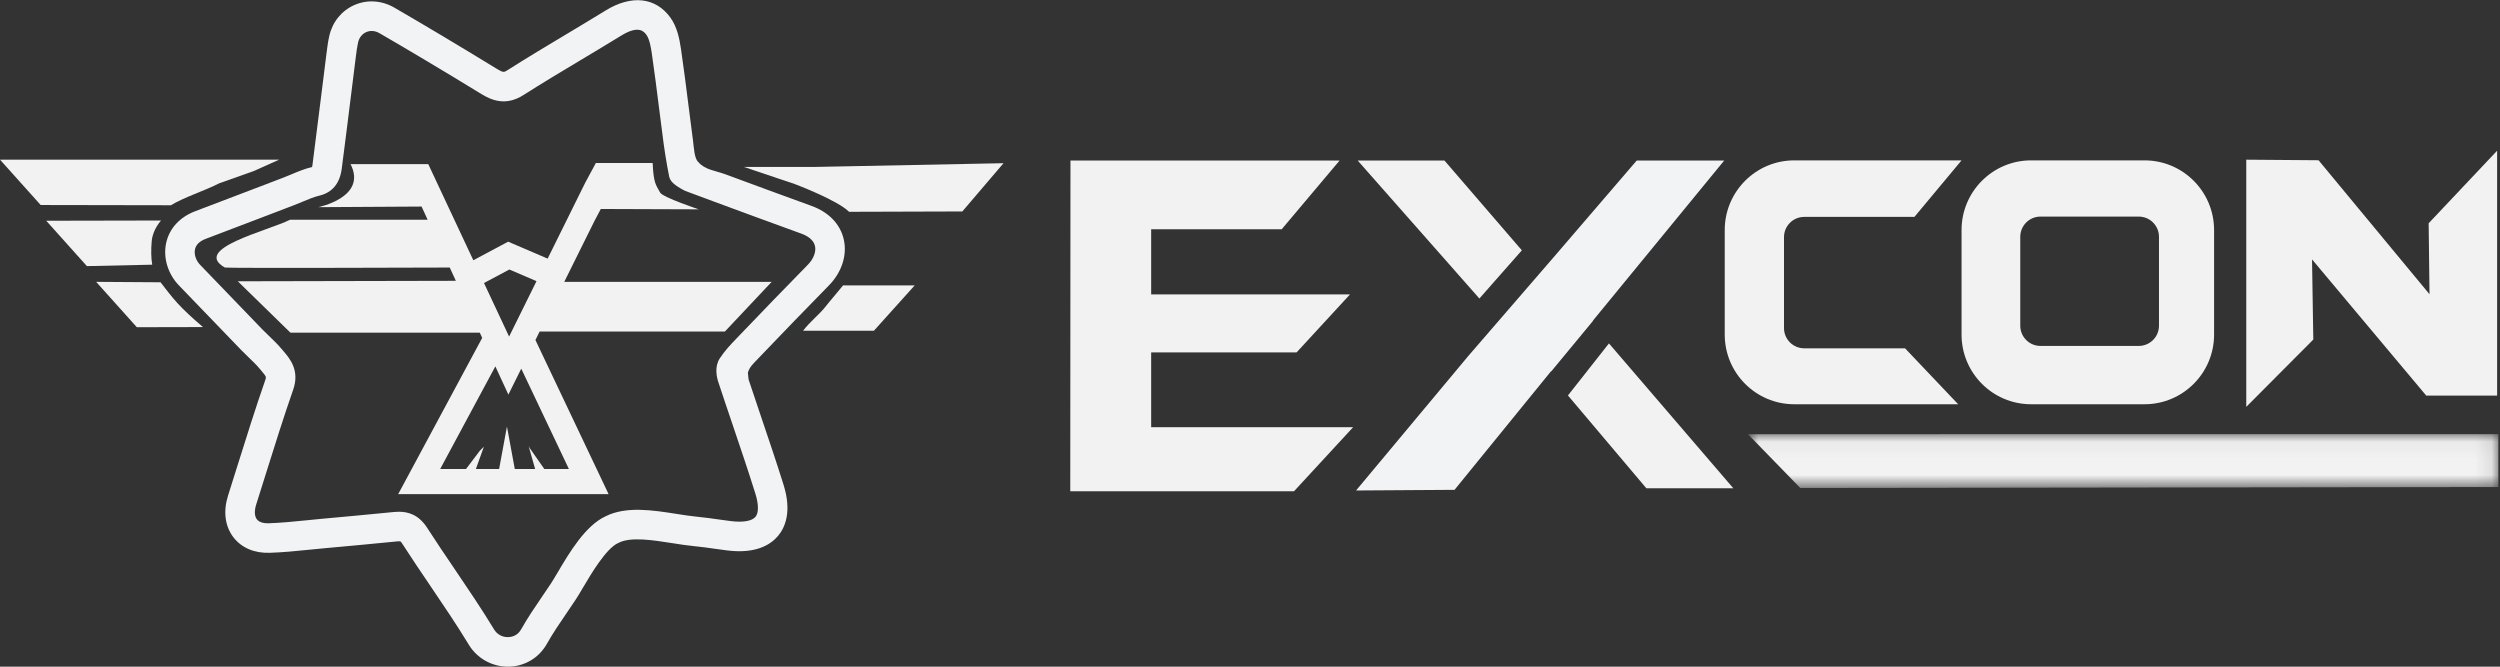 <svg width="150" height="40" viewBox="0 0 150 40" fill="none" xmlns="http://www.w3.org/2000/svg">
<rect x="0" y="0" width="150" height="40" fill="#333333" stroke="none"/>
<path fill-rule="evenodd" clip-rule="evenodd" d="M13.159 10.996L15.232 10.259L16.751 9.579H0L2.441 12.301L10.256 12.315C11.004 11.85 12.324 11.427 13.159 10.996" fill="#F2F2F2"/>
<path fill-rule="evenodd" clip-rule="evenodd" d="M9.103 14.467C9.166 13.758 9.663 13.231 9.663 13.231L2.774 13.245L5.214 15.967L9.133 15.881C9.065 15.482 9.056 14.993 9.103 14.467" fill="#F2F2F2"/>
<path fill-rule="evenodd" clip-rule="evenodd" d="M10.653 18.195C10.342 17.855 9.928 17.334 9.634 16.937L5.769 16.911L8.21 19.633L12.176 19.624C11.502 19.046 11.023 18.599 10.653 18.195" fill="#F2F2F2"/>
<path fill-rule="evenodd" clip-rule="evenodd" d="M47.689 11.044L44.638 10.018H48.791L60.211 9.792L57.74 12.687L50.944 12.708C50.245 12.008 47.689 11.044 47.689 11.044" fill="#F2F2F2"/>
<path fill-rule="evenodd" clip-rule="evenodd" d="M52.433 19.846H48.183C48.617 19.279 49.166 18.867 49.532 18.396C49.804 18.046 50.218 17.584 50.584 17.124H54.881L52.433 19.846Z" fill="#F2F2F2"/>
<path fill-rule="evenodd" clip-rule="evenodd" d="M34.134 28.14H32.659L31.732 26.814L32.108 28.14H30.887L30.417 25.594L29.947 28.14H28.553L29.033 26.803L28.793 27.04L27.962 28.14H26.411L29.721 21.983L30.503 23.676L31.275 22.119L34.134 28.14ZM30.56 16.17L32.19 16.869L30.546 20.194L29.04 16.981L30.56 16.17ZM32.379 19.89H43.495L46.298 16.913H33.855L34.317 15.98L35.669 13.255L36.048 12.539L41.924 12.56C41.924 12.56 39.767 11.84 39.611 11.558C39.345 11.08 39.214 10.983 39.159 9.781H35.752L35.115 10.959L32.859 15.517L30.489 14.5L28.4 15.616L26.217 10.959L25.696 9.847H21.032C22.057 11.84 19.093 12.43 19.093 12.43L25.294 12.393L25.658 13.183H17.41C16.015 13.869 11.502 14.922 13.491 16.052C13.574 16.1 26.984 16.052 26.984 16.052L27.351 16.849L14.268 16.877L17.427 19.962H28.788L28.932 20.273L23.892 29.647H36.515L32.126 20.402L32.379 19.89Z" fill="#F2F2F2"/>
<path fill-rule="evenodd" clip-rule="evenodd" d="M31.744 26.777L31.769 26.869L31.706 26.777H31.744Z" fill="#848484"/>
<path fill-rule="evenodd" clip-rule="evenodd" d="M23.938 30.705C24.465 30.705 25.115 30.866 25.627 31.665C26.162 32.498 26.731 33.337 27.282 34.149C28.075 35.32 28.896 36.53 29.646 37.769C29.824 38.061 30.138 38.237 30.491 38.227C30.686 38.223 31.046 38.158 31.27 37.758C31.655 37.072 32.096 36.425 32.523 35.8C32.705 35.534 32.892 35.26 33.069 34.99V34.99C33.172 34.833 33.304 34.61 33.457 34.352C34.157 33.166 35.114 31.545 36.332 30.979C37.564 30.358 39.173 30.611 40.594 30.834C41.029 30.902 41.439 30.967 41.807 31.002C42.257 31.045 42.703 31.108 43.134 31.169C43.371 31.202 43.608 31.236 43.845 31.265C44.575 31.358 45.115 31.265 45.327 31.012C45.527 30.773 45.525 30.265 45.323 29.619C44.891 28.239 44.417 26.842 43.96 25.49C43.675 24.65 43.38 23.781 43.098 22.922C42.994 22.605 42.867 22.002 43.182 21.51C43.476 21.052 43.841 20.672 44.163 20.336L44.444 20.043C45.756 18.676 47.112 17.263 48.467 15.889C48.812 15.539 48.978 15.106 48.9 14.761C48.809 14.36 48.404 14.136 48.081 14.018C46.346 13.391 44.59 12.742 42.892 12.115C42.164 11.846 41.844 11.723 41.118 11.456C41.118 11.456 40.659 11.244 40.378 10.978C40.157 10.767 40.14 10.536 40.14 10.536C40.105 10.326 40.072 10.205 40.037 10C39.961 9.555 39.882 9.094 39.821 8.636C39.73 7.954 39.642 7.263 39.558 6.594C39.418 5.482 39.273 4.332 39.109 3.209C39.069 2.936 38.986 2.368 38.788 2.095C38.654 1.91 38.341 1.477 37.266 2.14C36.471 2.629 35.66 3.115 34.875 3.584C33.729 4.27 32.544 4.979 31.404 5.705C30.354 6.373 29.506 6.023 28.885 5.643C26.613 4.253 24.613 3.059 22.77 1.992C22.508 1.84 22.226 1.816 21.976 1.926C21.729 2.034 21.55 2.259 21.485 2.545C21.424 2.817 21.387 3.107 21.349 3.415L21.343 3.462C21.247 4.225 21.152 4.989 21.057 5.752C20.879 7.183 20.695 8.662 20.505 10.117C20.39 11.009 19.935 11.555 19.155 11.74C18.837 11.816 18.508 11.954 18.159 12.1C17.988 12.172 17.812 12.246 17.63 12.315L16.203 12.861C14.941 13.343 13.637 13.842 12.351 14.328C11.981 14.467 11.762 14.678 11.701 14.954C11.633 15.261 11.755 15.631 12.014 15.897C12.71 16.615 13.403 17.336 14.096 18.057C14.64 18.622 15.183 19.188 15.728 19.752C15.857 19.885 15.993 20.015 16.137 20.153C16.403 20.408 16.678 20.672 16.932 20.979C16.963 21.016 16.994 21.053 17.026 21.09C17.388 21.515 17.993 22.226 17.594 23.372C17.017 25.027 16.482 26.736 15.964 28.388C15.768 29.015 15.572 29.642 15.373 30.267C15.253 30.643 15.266 30.967 15.409 31.155C15.577 31.379 15.926 31.402 16.118 31.396C16.86 31.372 17.594 31.298 18.371 31.22C18.663 31.19 18.954 31.161 19.246 31.134C20.737 30.998 22.194 30.864 23.629 30.721C23.725 30.712 23.829 30.705 23.938 30.705ZM30.474 40C29.519 40 28.625 39.501 28.133 38.689C27.405 37.489 26.597 36.298 25.816 35.145C25.26 34.325 24.685 33.476 24.137 32.623C24.034 32.463 24.034 32.463 23.805 32.486C22.363 32.63 20.902 32.764 19.407 32.9C19.121 32.926 18.835 32.955 18.549 32.984C17.776 33.062 16.977 33.143 16.174 33.168C15.251 33.197 14.477 32.862 13.995 32.224C13.495 31.561 13.384 30.674 13.685 29.729C13.883 29.106 14.079 28.482 14.274 27.857C14.796 26.192 15.336 24.47 15.922 22.788C15.98 22.62 15.986 22.602 15.678 22.24C15.642 22.198 15.605 22.155 15.57 22.112C15.38 21.883 15.152 21.665 14.911 21.434C14.762 21.29 14.608 21.142 14.456 20.985C13.909 20.42 13.365 19.854 12.82 19.287C12.129 18.568 11.438 17.849 10.744 17.133C10.07 16.439 9.774 15.456 9.972 14.568C10.166 13.697 10.789 13.022 11.726 12.668C13.008 12.184 14.311 11.686 15.571 11.204L16.999 10.658C17.154 10.599 17.31 10.534 17.475 10.465C17.869 10.299 18.276 10.129 18.727 10.019C18.734 9.991 18.741 9.949 18.749 9.888C18.938 8.438 19.121 6.961 19.299 5.533C19.394 4.769 19.489 4.004 19.585 3.24L19.591 3.194C19.634 2.857 19.677 2.509 19.758 2.153C19.949 1.311 20.499 0.636 21.267 0.3C22.035 -0.035 22.906 0.022 23.657 0.456C25.512 1.531 27.525 2.732 29.809 4.13C30.201 4.369 30.239 4.345 30.454 4.208C31.615 3.469 32.81 2.754 33.967 2.062C34.746 1.595 35.553 1.112 36.338 0.629C37.887 -0.325 39.339 -0.166 40.222 1.054C40.62 1.604 40.764 2.291 40.861 2.952C41.028 4.092 41.174 5.251 41.315 6.372C41.399 7.037 41.486 7.726 41.576 8.401C41.633 8.827 41.658 9.531 41.902 9.725C41.935 9.751 41.875 9.693 41.902 9.725C42.289 10.19 42.937 10.241 43.505 10.451C45.2 11.077 46.954 11.725 48.683 12.351C49.728 12.729 50.419 13.446 50.627 14.369C50.84 15.313 50.504 16.346 49.727 17.134C48.381 18.5 47.029 19.909 45.721 21.271L45.44 21.565C45.203 21.811 44.966 22.028 44.872 22.361C44.869 22.374 44.91 22.754 44.914 22.767C45.194 23.619 45.353 24.084 45.637 24.921C46.098 26.282 46.575 27.689 47.013 29.088C47.516 30.692 47.113 31.639 46.686 32.15C46.251 32.671 45.367 33.246 43.623 33.025C43.377 32.994 43.132 32.959 42.887 32.925C42.456 32.864 42.05 32.807 41.639 32.768C41.218 32.727 40.781 32.659 40.319 32.586C39.158 32.404 37.843 32.197 37.121 32.567L37.083 32.585C36.365 32.911 35.465 34.435 34.981 35.254C34.817 35.532 34.675 35.773 34.548 35.966V35.966C34.362 36.248 34.171 36.529 33.986 36.8C33.562 37.422 33.161 38.008 32.815 38.626C32.342 39.47 31.485 39.983 30.521 40C30.506 40 30.49 40 30.474 40Z" fill="#F2F3F4"/>
<path fill-rule="evenodd" clip-rule="evenodd" d="M91.311 15.02L86.666 9.63H81.46L88.763 17.911L91.311 15.02Z" fill="#F2F2F2"/>
<path fill-rule="evenodd" clip-rule="evenodd" d="M94.077 23.728L98.782 29.297H104L96.537 20.604L94.077 23.728Z" fill="#F2F2F2"/>
<path fill-rule="evenodd" clip-rule="evenodd" d="M138.722 15.563L138.798 20.373L134.776 24.411V9.581L139.113 9.615L145.771 17.654L145.719 13.396L149.828 9.041V23.737H145.575L138.722 15.563Z" fill="#F2F2F2"/>
<path fill-rule="evenodd" clip-rule="evenodd" d="M128.67 9.622H121.868C119.562 9.622 117.693 11.494 117.693 13.803V20.074C117.693 22.383 119.562 24.255 121.868 24.255H128.67C130.976 24.255 132.845 22.383 132.845 20.074V13.803C132.845 11.494 130.976 9.622 128.67 9.622ZM128.327 12.995C128.995 12.995 129.539 13.539 129.539 14.209V19.542C129.539 20.212 128.995 20.756 128.327 20.756H122.428C121.759 20.756 121.216 20.212 121.216 19.542V14.209C121.216 13.539 121.759 12.995 122.428 12.995H128.327Z" fill="#F2F2F2"/>
<path fill-rule="evenodd" clip-rule="evenodd" d="M114.303 20.899H108.252C107.584 20.899 107.04 20.355 107.04 19.686V14.227C107.04 13.558 107.584 13.014 108.252 13.014H114.461H114.865L117.693 9.622H114.461H107.659C105.353 9.622 103.484 11.494 103.484 13.803V20.074C103.484 22.383 105.353 24.255 107.659 24.255H114.461H117.491L114.303 20.899Z" fill="#F2F2F2"/>
<mask id="mask0_609_4876" style="mask-type:alpha" maskUnits="userSpaceOnUse" x="104" y="26" width="46" height="4">
<path fill-rule="evenodd" clip-rule="evenodd" d="M104.876 26.047H149.901V29.278H104.876V26.047Z" fill="white"/>
</mask>
<g mask="url(#mask0_609_4876)">
<path fill-rule="evenodd" clip-rule="evenodd" d="M149.901 29.222L108.015 29.278L104.876 26.051L149.901 26.047V29.222Z" fill="#F2F2F2"/>
</g>
<path fill-rule="evenodd" clip-rule="evenodd" d="M93.073 22.286L95.585 19.247L95.576 19.237L103.454 9.63H98.205L93.379 15.248L93.379 15.249L88.13 21.321L88.129 21.321L81.364 29.429L87.272 29.39L93.063 22.273L93.073 22.286Z" fill="#F2F3F4"/>
<path fill-rule="evenodd" clip-rule="evenodd" d="M64.228 9.63H80.377L76.903 13.754H69.07V17.662H81.002L77.797 21.142H69.07V25.632H81.188L77.641 29.476H64.216L64.228 9.63Z" fill="#F2F2F2"/>
</svg>
